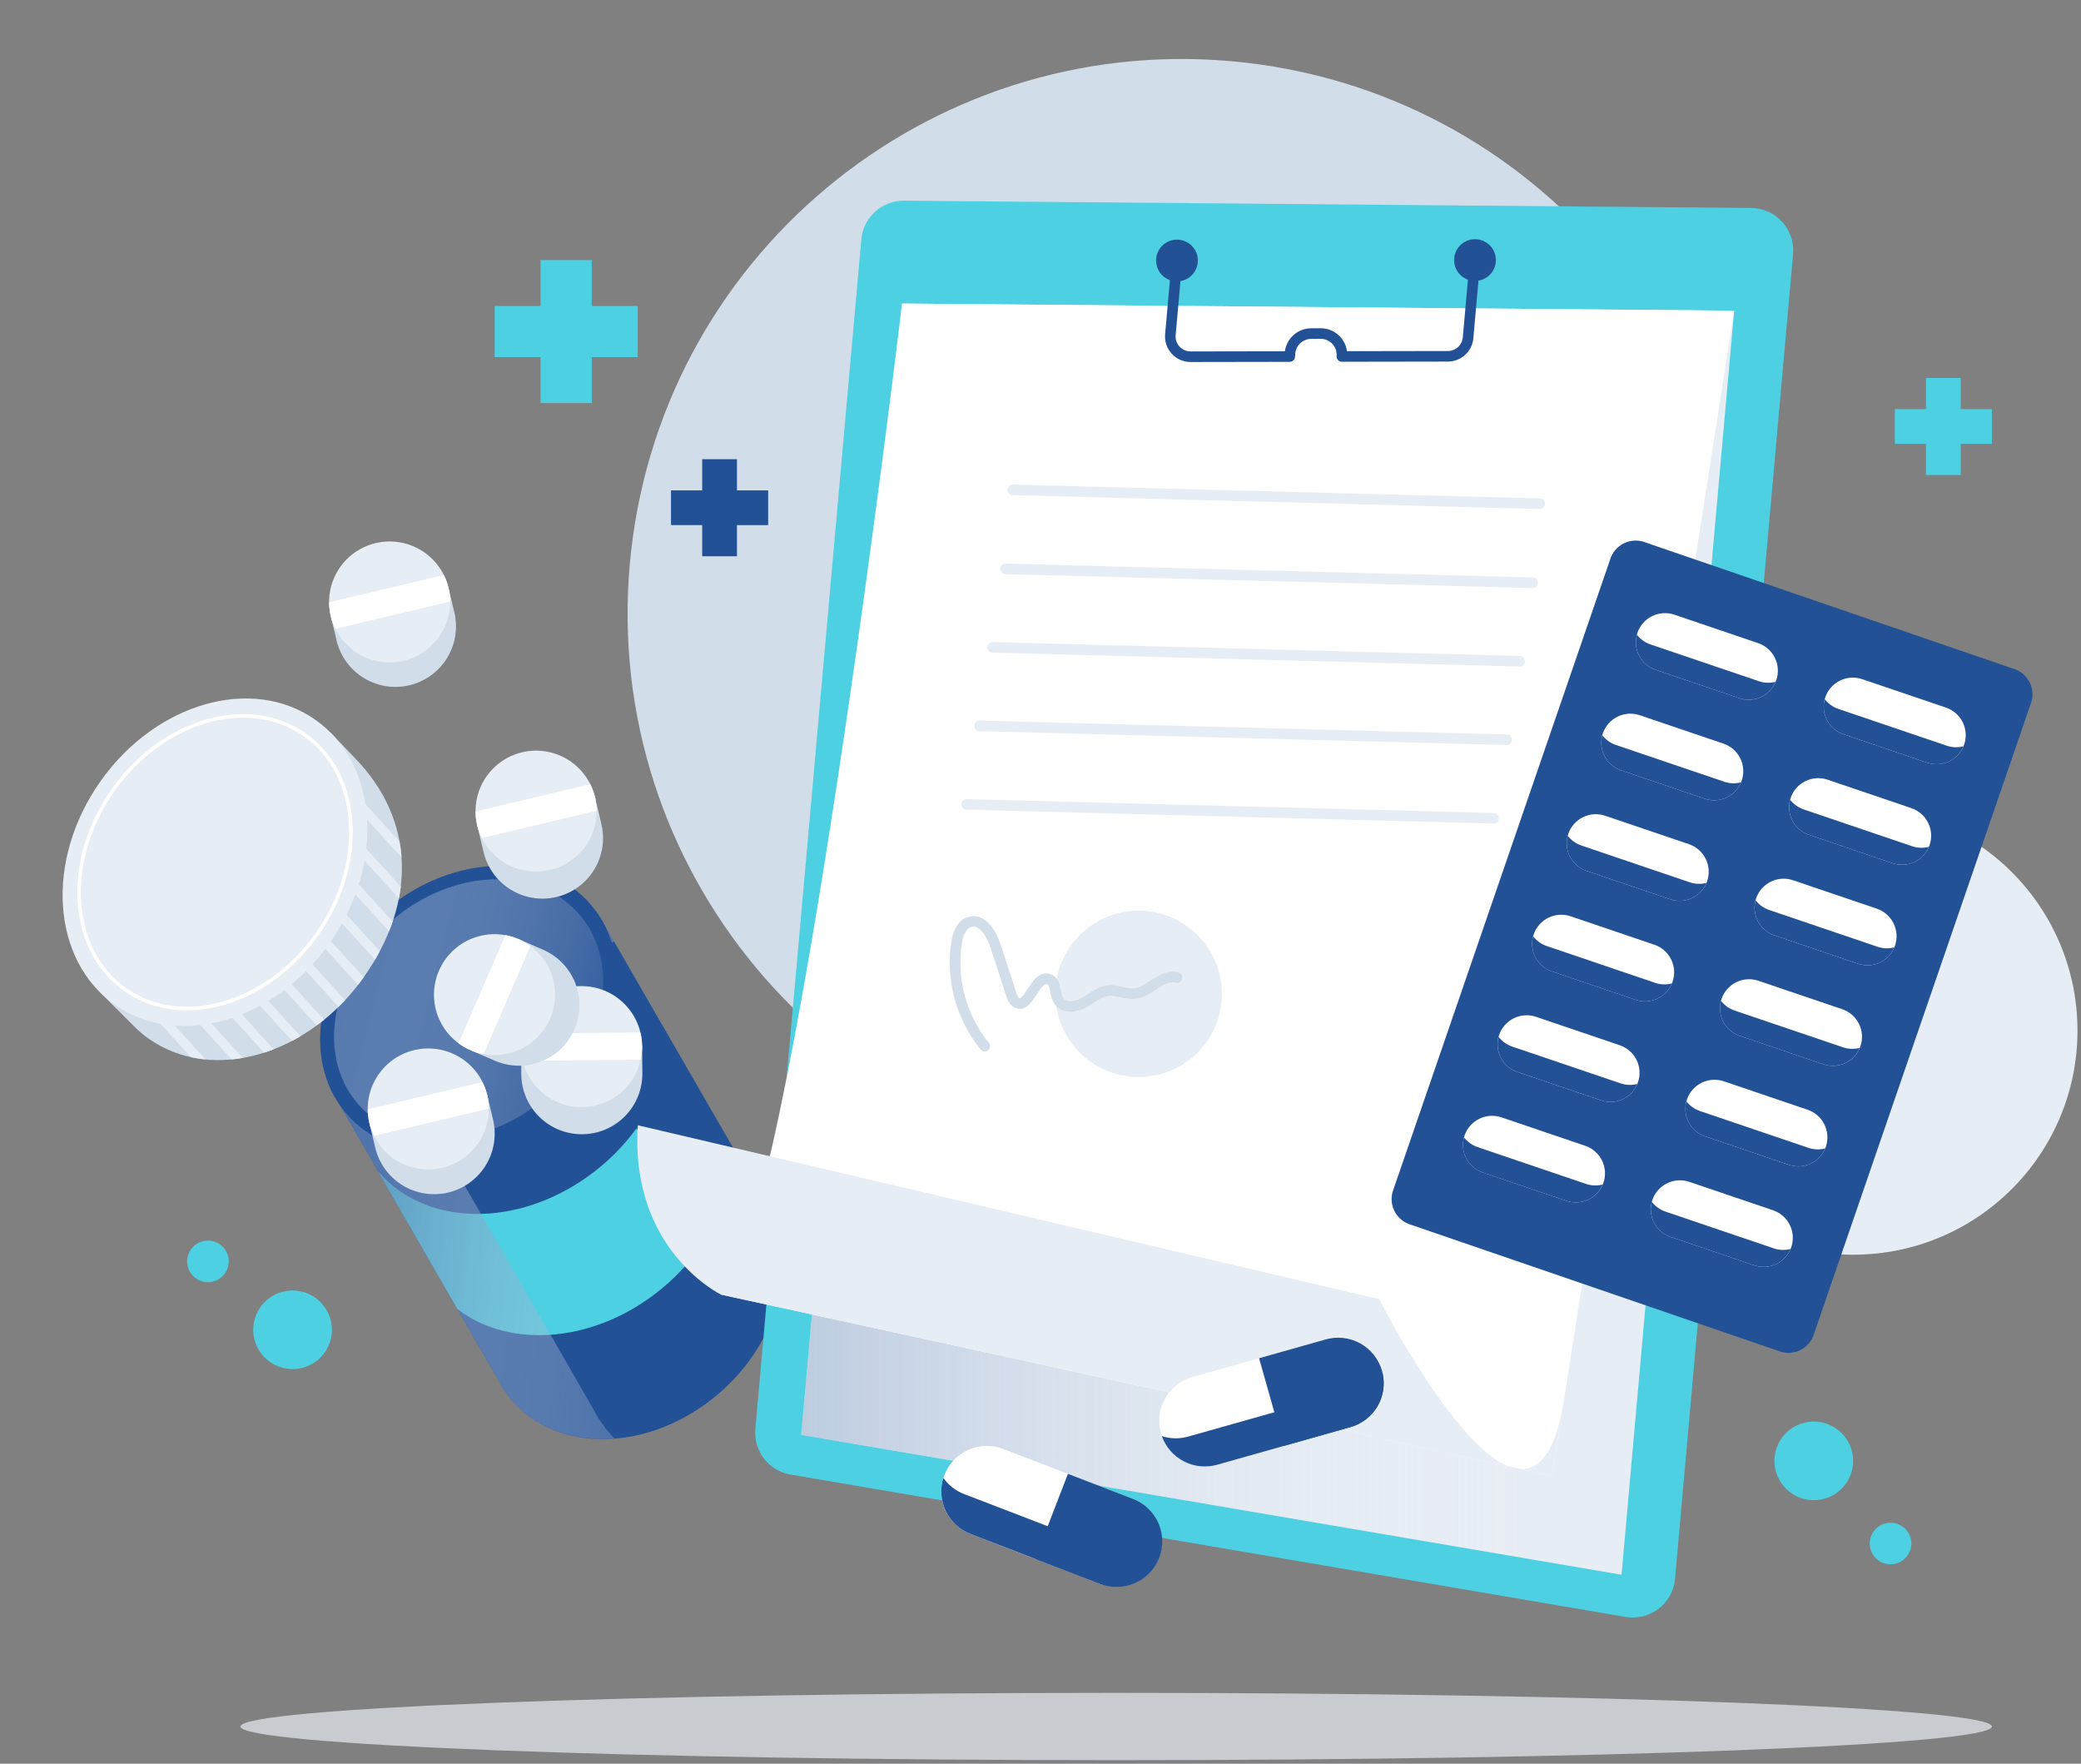 <svg width="590" height="500" viewBox="0 0 590 500" fill="none" xmlns="http://www.w3.org/2000/svg">
<rect x="0" y="0" width="590" height="500" fill="#808080" stroke="none"/>
<path d="M491.43 191.56C501.239 105.361 439.239 27.54 352.95 17.741C266.661 7.943 188.758 69.878 178.95 156.077C169.141 242.276 231.141 320.098 317.43 329.896C403.719 339.694 481.622 277.759 491.43 191.56Z" fill="#D1DDE8"/>
<path d="M525.397 355.702C560.525 355.702 589.002 327.255 589.002 292.164C589.002 257.073 560.525 228.625 525.397 228.625C490.269 228.625 461.792 257.073 461.792 292.164C461.792 327.255 490.269 355.702 525.397 355.702Z" fill="#E7EDF4"/>
<path d="M217.042 341.326L170.34 260.404L93.575 308.372L141.152 391.041C142.211 393.128 143.512 395.084 145.027 396.869C158.162 412.294 184.362 411.581 203.542 395.281C221.345 380.153 226.838 356.92 217.042 341.326Z" fill="#235196"/>
<path d="M188.292 364.747C192.505 361.173 196.204 357.035 199.285 352.451C199.065 352.056 198.873 351.65 198.632 351.265L180.491 319.835C177.669 323.715 174.393 327.245 170.734 330.35C149.932 348.027 121.538 348.811 107.253 332.145L129.67 371.1C144.888 382.832 169.63 380.605 188.292 364.747Z" fill="#4DD0E1"/>
<path style="mix-blend-mode:multiply" d="M172.517 405.917C170.783 403.874 169.295 401.636 168.084 399.247L113.638 304.645L174.077 266.876L170.347 260.401L93.582 308.369L141.158 391.038C142.218 393.125 143.519 395.081 145.034 396.866C152.063 405.121 162.836 408.708 174.274 407.802C173.667 407.199 173.079 406.576 172.517 405.917Z" fill="url(#paint0_linear)"/>
<path d="M156.65 314.033C175.841 297.731 180.75 272.007 167.615 256.578C154.481 241.148 128.276 241.856 109.085 258.159C89.894 274.461 84.985 300.185 98.12 315.615C111.254 331.044 137.459 330.336 156.65 314.033Z" fill="#235196"/>
<path style="mix-blend-mode:multiply" d="M154.415 311.409C171.804 296.637 176.252 273.328 164.35 259.347C152.448 245.366 128.704 246.007 111.314 260.779C93.925 275.551 89.477 298.86 101.379 312.842C113.281 326.823 137.025 326.181 154.415 311.409Z" fill="url(#paint1_linear)"/>
<path d="M182.122 304.062L182.042 296.523L180.277 296.542C178.838 293.674 176.622 291.268 173.88 289.598C171.139 287.927 167.983 287.06 164.772 287.094C161.561 287.128 158.424 288.062 155.719 289.791C153.014 291.519 150.849 293.971 149.471 296.869L147.706 296.888L147.786 304.425C147.789 306.69 148.241 308.933 149.117 311.023C149.992 313.113 151.274 315.01 152.887 316.602C154.5 318.195 156.413 319.452 158.516 320.302C160.619 321.152 162.869 321.577 165.137 321.553C167.405 321.529 169.646 321.057 171.73 320.163C173.814 319.269 175.7 317.971 177.28 316.345C178.859 314.718 180.1 312.796 180.931 310.687C181.762 308.579 182.167 306.327 182.122 304.062Z" fill="#D1DDE8"/>
<path d="M177.013 308.833C183.717 302.136 183.717 291.277 177.013 284.579C170.308 277.882 159.438 277.882 152.733 284.579C146.029 291.277 146.029 302.136 152.733 308.833C159.438 315.531 170.308 315.531 177.013 308.833Z" fill="#E7EDF4"/>
<path d="M148.12 293.023C147.541 295.568 147.569 298.213 148.201 300.746L181.63 300.392C182.208 297.846 182.179 295.201 181.547 292.669L148.12 293.023Z" fill="white"/>
<path d="M153.944 269.228L147.018 266.235L146.318 267.853C143.11 267.999 140.007 269.043 137.365 270.865C134.722 272.687 132.644 275.215 131.369 278.159C130.095 281.103 129.673 284.346 130.154 287.518C130.634 290.689 131.997 293.663 134.086 296.098L133.385 297.718L140.311 300.71C142.38 301.604 144.605 302.083 146.86 302.118C149.114 302.153 151.353 301.744 153.449 300.915C155.545 300.085 157.458 298.852 159.077 297.284C160.695 295.717 161.989 293.846 162.885 291.779C163.78 289.711 164.259 287.488 164.294 285.236C164.329 282.984 163.92 280.748 163.089 278.654C162.259 276.56 161.024 274.649 159.455 273.032C157.886 271.415 156.013 270.122 153.944 269.228Z" fill="#D1DDE8"/>
<path d="M155.96 288.788C154.611 291.902 152.37 294.546 149.517 296.386C146.665 298.226 143.331 299.181 139.935 299.128C136.54 299.075 133.237 298.018 130.444 296.09C127.65 294.162 125.491 291.449 124.241 288.296C122.99 285.142 122.704 281.689 123.418 278.373C124.132 275.057 125.815 272.027 128.253 269.666C130.691 267.305 133.775 265.719 137.115 265.109C140.455 264.499 143.901 264.892 147.018 266.239C151.196 268.045 154.486 271.435 156.162 275.664C157.839 279.893 157.766 284.614 155.96 288.788Z" fill="#E7EDF4"/>
<path d="M130.017 295.768C132.11 297.33 134.54 298.38 137.113 298.834L150.387 268.178C148.294 266.616 145.864 265.566 143.291 265.112L130.017 295.768Z" fill="white"/>
<path d="M139.87 317.75L138.127 310.417L136.409 310.825C134.372 308.345 131.679 306.486 128.636 305.461C125.592 304.436 122.322 304.286 119.198 305.028C116.073 305.769 113.22 307.373 110.964 309.655C108.707 311.938 107.138 314.808 106.435 317.938L104.72 318.345L106.463 325.679C107.586 330.028 110.372 333.763 114.222 336.082C118.073 338.401 122.68 339.119 127.055 338.081C131.429 337.043 135.221 334.332 137.616 330.531C140.011 326.729 140.818 322.141 139.863 317.752L139.87 317.75Z" fill="#D1DDE8"/>
<path d="M124.623 331.232C133.939 329.466 140.057 320.49 138.289 311.185C136.521 301.879 127.537 295.767 118.221 297.533C108.906 299.299 102.787 308.274 104.555 317.58C106.323 326.886 115.308 332.998 124.623 331.232Z" fill="#E7EDF4"/>
<path d="M104.267 314.483C104.267 317.093 104.879 319.667 106.054 321.998L138.58 314.28C138.58 311.67 137.968 309.096 136.792 306.765L104.267 314.483Z" fill="white"/>
<path d="M170.437 233.319L168.694 225.985L166.977 226.393C164.94 223.913 162.246 222.054 159.203 221.029C156.16 220.004 152.89 219.854 149.765 220.596C146.641 221.337 143.787 222.941 141.531 225.223C139.275 227.506 137.705 230.376 137.003 233.507L135.285 233.913L137.03 241.247C137.515 243.475 138.439 245.584 139.75 247.45C141.06 249.317 142.73 250.904 144.661 252.118C146.593 253.333 148.747 254.15 150.999 254.523C153.25 254.896 155.554 254.817 157.774 254.29C159.995 253.763 162.088 252.799 163.931 251.454C165.774 250.11 167.33 248.411 168.509 246.459C169.687 244.506 170.464 242.339 170.794 240.083C171.124 237.827 171 235.528 170.43 233.32L170.437 233.319Z" fill="#D1DDE8"/>
<path d="M155.956 246.636C152.652 247.42 149.19 247.207 146.007 246.025C142.824 244.843 140.063 242.745 138.074 239.996C136.084 237.247 134.956 233.97 134.831 230.58C134.706 227.19 135.59 223.839 137.371 220.951C139.153 218.062 141.751 215.767 144.839 214.354C147.926 212.942 151.364 212.475 154.716 213.014C158.069 213.553 161.187 215.073 163.675 217.382C166.163 219.69 167.909 222.684 168.694 225.985C169.215 228.176 169.299 230.449 168.941 232.673C168.583 234.897 167.79 237.029 166.607 238.946C165.424 240.864 163.875 242.53 162.047 243.849C160.22 245.169 158.15 246.116 155.956 246.636Z" fill="#E7EDF4"/>
<path d="M134.833 230.05C134.832 232.66 135.444 235.234 136.62 237.565L169.145 229.848C169.147 227.238 168.536 224.664 167.36 222.333L134.833 230.05Z" fill="white"/>
<path d="M128.915 174.016L127.171 166.682L125.455 167.09C123.418 164.61 120.724 162.752 117.681 161.727C114.638 160.702 111.368 160.551 108.243 161.293C105.119 162.034 102.266 163.638 100.009 165.921C97.753 168.203 96.184 171.074 95.481 174.204L93.764 174.61L95.507 181.944C96.646 186.275 99.436 189.989 103.281 192.293C107.125 194.596 111.719 195.306 116.081 194.271C120.442 193.236 124.226 190.538 126.622 186.754C129.019 182.969 129.839 178.398 128.907 174.018L128.915 174.016Z" fill="#D1DDE8"/>
<path d="M114.435 187.337C111.131 188.121 107.669 187.908 104.486 186.726C101.303 185.545 98.543 183.447 96.554 180.698C94.564 177.949 93.436 174.672 93.311 171.282C93.186 167.893 94.07 164.542 95.851 161.654C97.632 158.766 100.23 156.471 103.318 155.058C106.405 153.646 109.842 153.179 113.194 153.718C116.547 154.257 119.664 155.777 122.152 158.085C124.639 160.394 126.386 163.387 127.171 166.687C127.692 168.879 127.776 171.151 127.418 173.375C127.06 175.598 126.267 177.73 125.084 179.647C123.901 181.565 122.352 183.231 120.525 184.55C118.698 185.869 116.628 186.816 114.435 187.337Z" fill="#E7EDF4"/>
<path d="M93.311 170.739C93.311 173.349 93.923 175.922 95.098 178.253L127.623 170.535C127.624 167.925 127.012 165.352 125.836 163.02L93.311 170.739Z" fill="white"/>
<path d="M100.805 215.101L93.699 207.676L91.758 209.861C74.295 203.322 51.772 211.785 38.082 231.256C27.21 246.717 24.777 265.05 30.282 279.055L28.312 281.274L38.85 291.774C39.911 292.761 41.038 293.676 42.222 294.513C60.194 307.129 87.49 299.267 103.185 276.953C118.336 255.397 117.441 232.314 100.805 215.101Z" fill="#D1DDE8"/>
<path d="M58.303 300.346C56.904 300.225 55.514 300.014 54.143 299.713L28.09 271.154L22.78 265.336L24.718 263.553L27.551 266.659L58.303 300.346Z" fill="#E7EDF4"/>
<path d="M68.862 299.911C67.813 300.089 66.743 300.25 65.692 300.346L33.757 265.336L35.698 263.554L68.862 299.911Z" fill="#E7EDF4"/>
<path d="M77.616 297.457C76.724 297.812 75.814 298.134 74.903 298.407L44.724 265.336L46.667 263.554L77.616 297.457Z" fill="#E7EDF4"/>
<path d="M85.207 293.756C84.415 294.212 83.623 294.666 82.833 295.082L55.691 265.336L57.652 263.554L85.207 293.756Z" fill="#E7EDF4"/>
<path d="M91.904 289.085C91.21 289.639 90.517 290.174 89.803 290.689L66.663 265.336L68.63 263.553L91.904 289.085Z" fill="#E7EDF4"/>
<path d="M97.828 283.538C97.233 284.192 96.619 284.805 95.985 285.418L77.64 265.331L79.602 263.549L97.828 283.538Z" fill="#E7EDF4"/>
<path d="M103.117 277.033C102.609 277.764 102.068 278.496 101.512 279.189L79.027 254.549L80.968 252.767L103.117 277.033Z" fill="#E7EDF4"/>
<path d="M107.675 269.65C107.258 270.461 106.802 271.272 106.327 272.065L79.03 242.139L80.971 240.359L107.675 269.65Z" fill="#E7EDF4"/>
<path d="M111.339 261.239C111.022 262.169 110.686 263.102 110.289 264.01L79.027 229.75L80.968 227.97L111.339 261.239Z" fill="#E7EDF4"/>
<path d="M113.638 251.343C113.499 252.452 113.32 253.56 113.102 254.667L79.023 217.342L80.965 215.56L113.638 251.343Z" fill="#E7EDF4"/>
<path d="M113.836 243.071L81.602 207.763L79.027 204.932L80.968 203.151L85.564 208.198L113.261 238.538C113.551 240.035 113.743 241.549 113.836 243.071Z" fill="#E7EDF4"/>
<path d="M93.515 267.278C109.206 244.963 107.351 216.647 89.373 204.032C71.395 191.417 44.101 199.28 28.41 221.595C12.72 243.91 14.574 272.226 32.552 284.841C50.53 297.456 77.824 289.593 93.515 267.278Z" fill="#E7EDF4"/>
<path d="M89.939 264.771C103.977 244.809 102.383 219.523 86.379 208.294C70.376 197.065 46.022 204.144 31.985 224.105C17.947 244.067 19.541 269.353 35.545 280.582C51.549 291.811 75.902 284.732 89.939 264.771Z" stroke="white" stroke-miterlimit="10"/>
<path d="M460.897 458.391L224.103 418.03C221.124 417.52 218.445 415.909 216.6 413.517C214.755 411.125 213.878 408.127 214.144 405.119L244.201 67.847C244.471 64.839 245.864 62.043 248.103 60.014C250.342 57.985 253.263 56.872 256.286 56.896L496.489 58.955C498.15 58.969 499.79 59.327 501.306 60.005C502.821 60.684 504.18 61.668 505.296 62.897C506.412 64.126 507.261 65.572 507.789 67.145C508.318 68.718 508.515 70.383 508.368 72.036L474.901 447.61C474.753 449.262 474.264 450.866 473.465 452.32C472.666 453.774 471.575 455.048 470.259 456.06C468.944 457.073 467.433 457.802 465.822 458.203C464.211 458.604 462.534 458.668 460.897 458.391Z" fill="#4DD0E1"/>
<path d="M459.734 446.43L227.155 406.789L255.74 86.054L491.664 88.072L459.734 446.43Z" fill="#E7EDF4"/>
<path style="mix-blend-mode:multiply" d="M459.734 446.43L227.155 406.789L255.74 86.054L491.664 88.072L459.734 446.43Z" fill="url(#paint2_linear)"/>
<path d="M491.664 88.07L255.74 86.054C255.74 86.054 224.442 350.1 204.422 367.015L440.058 418.399L491.664 88.07Z" fill="white"/>
<path d="M204.422 367.015C204.422 367.015 178.531 354.51 180.834 319.007L391.025 368.303C391.025 368.303 434.483 454.078 443.439 396.757L440.058 418.404L204.422 367.015Z" fill="#E7EDF4"/>
<path d="M334.89 79.647C338.093 78.987 340.153 75.859 339.493 72.66C338.832 69.461 335.701 67.402 332.499 68.062C329.296 68.722 327.235 71.85 327.896 75.049C328.556 78.248 331.688 80.306 334.89 79.647Z" fill="#235196"/>
<path d="M419.481 79.5C422.672 78.787 424.68 75.624 423.965 72.437C423.251 69.249 420.085 67.244 416.894 67.957C413.703 68.671 411.696 71.834 412.41 75.021C413.125 78.209 416.29 80.214 419.481 79.5Z" fill="#235196"/>
<path d="M333.695 73.86L331.822 94.88C331.751 95.674 331.847 96.474 332.103 97.23C332.358 97.985 332.769 98.678 333.308 99.266C333.847 99.854 334.503 100.323 335.234 100.643C335.965 100.963 336.755 101.128 337.553 101.127L365.662 101.079L365.746 100.085C365.873 98.588 366.555 97.193 367.659 96.173C368.762 95.153 370.208 94.582 371.711 94.572L374.395 94.552C375.231 94.546 376.059 94.713 376.827 95.044C377.594 95.375 378.285 95.862 378.854 96.473C379.423 97.085 379.859 97.808 380.134 98.597C380.408 99.386 380.516 100.223 380.449 101.055V101.055L410.513 101.006C411.946 101.004 413.327 100.466 414.383 99.499C415.44 98.531 416.096 97.204 416.223 95.778L418.188 73.734" stroke="#235196" stroke-width="3" stroke-linejoin="round"/>
<path d="M287.089 138.863L436.528 142.8" stroke="#E7EDF4" stroke-width="3" stroke-miterlimit="10" stroke-linecap="round"/>
<path d="M285.094 161.269L434.532 165.205" stroke="#E7EDF4" stroke-width="3" stroke-miterlimit="10" stroke-linecap="round"/>
<path d="M281.408 183.524L430.847 187.46" stroke="#E7EDF4" stroke-width="3" stroke-miterlimit="10" stroke-linecap="round"/>
<path d="M277.724 205.781L427.162 209.717" stroke="#E7EDF4" stroke-width="3" stroke-miterlimit="10" stroke-linecap="round"/>
<path d="M274.038 228.036L423.476 231.972" stroke="#E7EDF4" stroke-width="3" stroke-miterlimit="10" stroke-linecap="round"/>
<path d="M346.345 283.85C345.931 288.496 344.147 292.916 341.218 296.55C338.29 300.184 334.348 302.869 329.892 304.265C325.436 305.661 320.666 305.706 316.184 304.394C311.703 303.082 307.711 300.472 304.715 296.893C301.718 293.315 299.851 288.93 299.35 284.291C298.848 279.653 299.735 274.971 301.897 270.836C304.06 266.701 307.401 263.299 311.499 261.061C315.596 258.823 320.266 257.85 324.918 258.263C328.007 258.538 331.011 259.417 333.76 260.852C336.508 262.286 338.947 264.247 340.937 266.623C342.926 268.999 344.428 271.743 345.356 274.699C346.284 277.655 346.62 280.764 346.345 283.85Z" fill="#E7EDF4"/>
<path d="M279.187 296.579C275.907 292.531 273.503 287.849 272.123 282.828C270.744 277.806 270.42 272.553 271.172 267.401C271.552 264.909 272.554 262.048 274.982 261.359C278.558 260.343 281.13 264.702 282.272 268.236C283.756 272.796 285.239 277.357 286.72 281.919C286.902 282.813 287.391 283.615 288.101 284.188C291.721 286.444 293.422 276.076 297.399 277.62C299.569 278.467 298.891 281.81 300.181 283.748C301.629 285.926 305 285.553 307.291 284.29C309.581 283.026 311.653 281.096 314.257 280.826C316.761 280.569 319.226 281.937 321.731 281.673C326.086 281.204 329.496 275.969 333.714 277.154" stroke="#D1DDE8" stroke-width="3" stroke-miterlimit="10" stroke-linecap="round"/>
<path d="M321.115 424.871L284.441 410.776C282.856 410.167 281.167 409.875 279.469 409.918C277.772 409.961 276.1 410.338 274.548 411.026C272.996 411.715 271.595 412.702 270.426 413.932C269.256 415.162 268.34 416.609 267.731 418.193C267.121 419.776 266.829 421.463 266.872 423.159C266.915 424.855 267.292 426.525 267.981 428.076C268.671 429.626 269.659 431.025 270.89 432.193C272.121 433.362 273.57 434.277 275.155 434.886L311.831 448.982C315.032 450.212 318.59 450.121 321.724 448.73C324.858 447.339 327.31 444.761 328.541 441.564C329.151 439.981 329.443 438.293 329.399 436.597C329.356 434.902 328.979 433.231 328.289 431.681C327.6 430.131 326.611 428.731 325.38 427.563C324.149 426.395 322.7 425.48 321.115 424.871Z" fill="white"/>
<path d="M321.115 424.871L302.772 417.823L293.486 441.933L311.822 448.982C313.411 449.611 315.109 449.919 316.818 449.889C318.527 449.858 320.212 449.489 321.778 448.804C323.343 448.118 324.757 447.13 325.937 445.895C327.118 444.661 328.041 443.205 328.655 441.611C329.269 440.018 329.56 438.319 329.512 436.612C329.465 434.906 329.079 433.225 328.377 431.669C327.675 430.112 326.672 428.71 325.424 427.543C324.176 426.376 322.71 425.468 321.108 424.871H321.115Z" fill="#235196"/>
<path style="mix-blend-mode:multiply" d="M320.768 441.782L273.354 423.56C270.983 422.65 268.934 421.059 267.466 418.987C266.488 422.116 266.739 425.499 268.167 428.45C269.595 431.401 272.093 433.699 275.155 434.877L311.829 448.974C314.893 450.149 318.289 450.116 321.329 448.882C324.369 447.648 326.825 445.305 328.199 442.328C325.722 442.882 323.137 442.692 320.768 441.782Z" fill="url(#paint3_linear)"/>
<path d="M375.875 379.712L338.066 390.391C334.766 391.323 331.972 393.527 330.298 396.517C328.625 399.507 328.209 403.039 329.141 406.335C330.075 409.632 332.28 412.423 335.274 414.095C338.267 415.767 341.802 416.183 345.102 415.251L382.911 404.57C384.545 404.109 386.072 403.331 387.405 402.28C388.738 401.229 389.851 399.926 390.679 398.446C391.508 396.965 392.037 395.336 392.235 393.652C392.434 391.967 392.298 390.26 391.836 388.628C391.374 386.995 390.595 385.47 389.543 384.138C388.491 382.806 387.187 381.695 385.704 380.867C384.222 380.039 382.591 379.511 380.905 379.313C379.218 379.114 377.509 379.25 375.875 379.712Z" fill="white"/>
<path d="M375.875 379.712L356.967 385.051L364.003 409.911L382.909 404.57C384.543 404.109 386.07 403.331 387.403 402.28C388.736 401.229 389.848 399.926 390.677 398.446C391.506 396.965 392.035 395.336 392.233 393.652C392.432 391.967 392.296 390.26 391.834 388.628C391.372 386.996 390.593 385.47 389.541 384.139C388.489 382.807 387.185 381.696 385.703 380.868C384.221 380.04 382.59 379.512 380.904 379.314C379.218 379.115 377.509 379.251 375.875 379.712Z" fill="#235196"/>
<path style="mix-blend-mode:multiply" d="M385.742 393.458L336.851 407.263C334.409 407.956 331.816 407.911 329.399 407.135C330.494 410.225 332.725 412.783 335.639 414.29C338.553 415.798 341.932 416.141 345.091 415.251L382.899 404.57C386.056 403.677 388.755 401.618 390.448 398.81C392.14 396.002 392.7 392.656 392.014 389.451C390.364 391.375 388.183 392.769 385.742 393.458Z" fill="url(#paint4_linear)"/>
<path d="M180.806 86.742H167.78V73.73H153.265V86.742H140.239V101.242H153.265V114.254H167.78V101.242H180.806V86.742Z" fill="#4DD0E1"/>
<path d="M217.783 139.018H208.939V130.183H199.085V139.018H190.242V148.861H199.085V157.697H208.939V148.863H217.783V139.018Z" fill="#235196"/>
<path d="M564.74 115.985H555.903V107.151H546.049V115.985H537.206V125.829H546.049V134.663H555.903V125.829H564.747L564.74 115.985Z" fill="#4DD0E1"/>
<path d="M514.054 378.857L575.976 198.854C576.505 196.924 576.25 194.863 575.266 193.12C574.281 191.377 572.647 190.094 570.72 189.549L466.619 153.812C464.763 153.055 462.683 153.063 460.833 153.832C458.982 154.601 457.511 156.071 456.741 157.919L394.813 337.926C394.284 339.857 394.54 341.919 395.526 343.662C396.512 345.405 398.148 346.688 400.078 347.231L504.178 382.967C506.034 383.723 508.114 383.715 509.964 382.945C511.814 382.175 513.285 380.706 514.054 378.857Z" fill="#235196"/>
<g style="mix-blend-mode:multiply" opacity="0.6">
<path d="M496.883 186.905L473.13 178.841C471.056 178.138 468.788 178.286 466.824 179.253C464.861 180.219 463.361 181.926 462.657 183.997C461.953 186.068 462.101 188.333 463.069 190.295C464.036 192.257 465.745 193.755 467.818 194.459L491.571 202.522C493.644 203.226 495.912 203.078 497.876 202.111C499.84 201.144 501.339 199.438 502.044 197.367C502.393 196.341 502.536 195.257 502.465 194.176C502.395 193.096 502.112 192.039 501.632 191.068C501.153 190.096 500.487 189.229 499.672 188.514C498.857 187.8 497.909 187.253 496.883 186.905Z" fill="#235196"/>
</g>
<g style="mix-blend-mode:multiply" opacity="0.6">
<path d="M550.139 205.186L526.384 197.123C525.357 196.774 524.272 196.631 523.19 196.702C522.109 196.772 521.051 197.055 520.079 197.534C519.107 198.013 518.238 198.678 517.523 199.492C516.808 200.306 516.261 201.253 515.912 202.278C515.564 203.304 515.42 204.387 515.491 205.468C515.561 206.549 515.844 207.605 516.323 208.576C516.802 209.547 517.468 210.415 518.283 211.129C519.098 211.843 520.045 212.39 521.072 212.739L544.827 220.802C545.853 221.151 546.938 221.294 548.02 221.224C549.102 221.153 550.159 220.871 551.132 220.392C552.104 219.913 552.973 219.248 553.688 218.434C554.403 217.62 554.951 216.674 555.299 215.648C556.004 213.577 555.855 211.312 554.888 209.35C553.92 207.388 552.212 205.89 550.139 205.186Z" fill="#235196"/>
</g>
<g style="mix-blend-mode:multiply" opacity="0.6">
<path d="M487.237 214.964L463.482 206.9C462.456 206.552 461.371 206.409 460.289 206.479C459.207 206.55 458.149 206.833 457.177 207.311C456.204 207.79 455.336 208.455 454.621 209.27C453.906 210.084 453.358 211.031 453.009 212.056C452.305 214.127 452.454 216.392 453.422 218.354C454.389 220.315 456.098 221.813 458.17 222.516L481.925 230.58C482.952 230.929 484.037 231.072 485.118 231.002C486.2 230.931 487.258 230.649 488.23 230.17C489.202 229.692 490.071 229.026 490.786 228.212C491.501 227.398 492.048 226.451 492.397 225.426C492.746 224.401 492.889 223.317 492.819 222.236C492.748 221.155 492.466 220.099 491.987 219.127C491.507 218.156 490.841 217.288 490.027 216.574C489.212 215.859 488.264 215.312 487.237 214.964Z" fill="#235196"/>
</g>
<g style="mix-blend-mode:multiply" opacity="0.6">
<path d="M540.488 233.246L516.735 225.182C515.708 224.833 514.623 224.69 513.541 224.76C512.46 224.831 511.402 225.113 510.43 225.592C509.457 226.07 508.588 226.736 507.873 227.55C507.158 228.364 506.611 229.311 506.262 230.336C505.913 231.361 505.77 232.445 505.841 233.526C505.911 234.607 506.194 235.663 506.673 236.635C507.152 237.606 507.819 238.474 508.634 239.188C509.449 239.903 510.396 240.45 511.423 240.798L535.176 248.861C536.203 249.21 537.288 249.353 538.369 249.283C539.451 249.212 540.509 248.93 541.481 248.451C542.454 247.973 543.322 247.307 544.037 246.494C544.753 245.68 545.3 244.733 545.649 243.708C545.998 242.682 546.141 241.598 546.071 240.517C546 239.437 545.717 238.38 545.238 237.409C544.759 236.437 544.092 235.57 543.277 234.855C542.462 234.141 541.515 233.594 540.488 233.246Z" fill="#235196"/>
</g>
<g style="mix-blend-mode:multiply" opacity="0.6">
<path d="M477.573 243.023L453.82 234.96C452.794 234.611 451.708 234.468 450.627 234.538C449.545 234.608 448.487 234.891 447.515 235.369C446.542 235.848 445.673 236.513 444.958 237.327C444.243 238.141 443.696 239.088 443.347 240.114C442.998 241.139 442.855 242.223 442.925 243.304C442.995 244.384 443.278 245.441 443.757 246.412C444.236 247.384 444.902 248.252 445.717 248.966C446.532 249.68 447.48 250.227 448.506 250.576L472.261 258.639C474.334 259.343 476.602 259.195 478.566 258.228C480.53 257.262 482.029 255.556 482.734 253.485C483.083 252.46 483.226 251.376 483.156 250.295C483.085 249.214 482.802 248.158 482.323 247.186C481.844 246.215 481.178 245.347 480.363 244.633C479.548 243.919 478.6 243.372 477.573 243.023Z" fill="#235196"/>
</g>
<g style="mix-blend-mode:multiply" opacity="0.6">
<path d="M530.838 261.305L507.083 253.24C505.01 252.536 502.742 252.684 500.778 253.651C498.814 254.618 497.315 256.324 496.61 258.395C495.906 260.466 496.054 262.732 497.022 264.694C497.99 266.656 499.698 268.153 501.771 268.857L525.524 276.921C526.551 277.269 527.636 277.412 528.718 277.342C529.8 277.271 530.857 276.989 531.83 276.51C532.802 276.031 533.671 275.366 534.386 274.552C535.101 273.738 535.648 272.791 535.997 271.765C536.346 270.74 536.49 269.656 536.419 268.575C536.349 267.495 536.066 266.439 535.587 265.467C535.108 264.496 534.442 263.628 533.627 262.914C532.812 262.2 531.864 261.653 530.838 261.305Z" fill="#235196"/>
</g>
<g style="mix-blend-mode:multiply" opacity="0.6">
<path d="M467.624 271.967L443.869 263.903C442.843 263.555 441.758 263.411 440.676 263.482C439.595 263.552 438.537 263.835 437.565 264.313C436.593 264.792 435.724 265.457 435.009 266.271C434.294 267.085 433.747 268.032 433.398 269.057C433.049 270.082 432.906 271.166 432.976 272.247C433.046 273.328 433.329 274.384 433.808 275.356C434.287 276.327 434.953 277.195 435.768 277.909C436.583 278.624 437.531 279.171 438.558 279.519L462.312 287.583C463.339 287.931 464.424 288.075 465.506 288.004C466.587 287.934 467.645 287.651 468.617 287.173C469.589 286.694 470.458 286.029 471.173 285.215C471.888 284.401 472.435 283.454 472.784 282.429C473.133 281.403 473.276 280.319 473.206 279.239C473.135 278.158 472.853 277.102 472.374 276.13C471.895 275.158 471.228 274.291 470.414 273.576C469.599 272.862 468.651 272.315 467.624 271.967Z" fill="#235196"/>
</g>
<g style="mix-blend-mode:multiply" opacity="0.6">
<path d="M520.882 290.248L497.127 282.183C496.101 281.834 495.015 281.691 493.934 281.761C492.852 281.831 491.794 282.114 490.822 282.593C489.849 283.071 488.981 283.737 488.265 284.551C487.55 285.365 487.003 286.311 486.654 287.337C486.305 288.362 486.162 289.447 486.232 290.528C486.302 291.609 486.585 292.665 487.065 293.637C487.544 294.608 488.21 295.476 489.025 296.191C489.84 296.905 490.788 297.452 491.815 297.801L515.568 305.864C516.595 306.213 517.68 306.356 518.762 306.285C519.844 306.215 520.901 305.932 521.874 305.453C522.846 304.975 523.715 304.309 524.43 303.495C525.145 302.681 525.693 301.734 526.041 300.709C526.39 299.683 526.533 298.599 526.463 297.519C526.392 296.438 526.11 295.382 525.631 294.411C525.151 293.44 524.485 292.572 523.671 291.858C522.856 291.144 521.908 290.597 520.882 290.248Z" fill="#235196"/>
</g>
<g style="mix-blend-mode:multiply" opacity="0.6">
<path d="M457.752 300.668L434 292.604C431.927 291.901 429.659 292.049 427.695 293.016C425.731 293.983 424.232 295.689 423.527 297.76C422.823 299.831 422.971 302.096 423.939 304.058C424.907 306.02 426.615 307.518 428.688 308.222L452.442 316.285C453.468 316.634 454.553 316.777 455.635 316.706C456.717 316.636 457.774 316.353 458.747 315.874C459.719 315.396 460.588 314.73 461.303 313.916C462.018 313.102 462.566 312.155 462.914 311.13C463.263 310.104 463.406 309.02 463.336 307.939C463.265 306.858 462.982 305.802 462.502 304.831C462.023 303.859 461.357 302.991 460.542 302.277C459.726 301.563 458.778 301.016 457.752 300.668Z" fill="#235196"/>
</g>
<g style="mix-blend-mode:multiply" opacity="0.6">
<path d="M511.008 318.95L487.254 310.886C486.228 310.537 485.143 310.394 484.061 310.465C482.979 310.535 481.921 310.818 480.949 311.297C479.976 311.776 479.108 312.441 478.393 313.255C477.678 314.069 477.13 315.016 476.781 316.041C476.433 317.067 476.289 318.151 476.36 319.231C476.43 320.312 476.713 321.368 477.192 322.339C477.671 323.31 478.337 324.178 479.152 324.892C479.967 325.606 480.914 326.153 481.941 326.502L505.696 334.567C507.769 335.27 510.037 335.122 512.001 334.156C513.965 333.189 515.464 331.482 516.168 329.411C516.517 328.386 516.661 327.302 516.59 326.221C516.519 325.14 516.237 324.084 515.757 323.113C515.278 322.141 514.612 321.273 513.797 320.559C512.982 319.845 512.034 319.298 511.008 318.95Z" fill="#235196"/>
</g>
<g style="mix-blend-mode:multiply" opacity="0.6">
<path d="M448.1 328.727L424.345 320.664C423.318 320.315 422.233 320.172 421.151 320.243C420.07 320.313 419.012 320.596 418.04 321.075C417.068 321.553 416.199 322.219 415.484 323.033C414.769 323.847 414.222 324.794 413.873 325.819C413.524 326.844 413.381 327.928 413.451 329.009C413.522 330.09 413.804 331.146 414.283 332.117C414.763 333.088 415.429 333.956 416.244 334.67C417.058 335.384 418.006 335.931 419.033 336.279L442.788 344.343C443.814 344.691 444.899 344.835 445.981 344.764C447.063 344.694 448.12 344.411 449.093 343.933C450.065 343.454 450.934 342.789 451.649 341.975C452.364 341.161 452.912 340.214 453.26 339.189C453.965 337.118 453.816 334.852 452.849 332.891C451.881 330.929 450.173 329.431 448.1 328.727Z" fill="#235196"/>
</g>
<g style="mix-blend-mode:multiply" opacity="0.6">
<path d="M501.357 347.009L477.602 338.945C476.576 338.596 475.491 338.453 474.409 338.523C473.327 338.594 472.269 338.876 471.297 339.355C470.324 339.833 469.456 340.499 468.741 341.313C468.026 342.127 467.478 343.074 467.129 344.099C466.425 346.17 466.573 348.436 467.541 350.398C468.509 352.359 470.217 353.857 472.29 354.561L496.044 362.625C497.07 362.973 498.155 363.116 499.237 363.046C500.319 362.976 501.376 362.693 502.348 362.214C503.321 361.736 504.19 361.071 504.905 360.257C505.62 359.443 506.167 358.496 506.516 357.471C506.865 356.445 507.009 355.361 506.939 354.281C506.868 353.2 506.585 352.144 506.106 351.172C505.627 350.2 504.961 349.333 504.146 348.618C503.331 347.904 502.384 347.357 501.357 347.009Z" fill="#235196"/>
</g>
<path d="M498.459 182.322L474.706 174.258C472.633 173.555 470.365 173.703 468.401 174.67C466.437 175.636 464.938 177.343 464.233 179.414C463.529 181.484 463.677 183.75 464.645 185.712C465.612 187.674 467.32 189.171 469.393 189.876L493.148 197.939C495.221 198.643 497.489 198.495 499.453 197.528C501.417 196.561 502.916 194.854 503.62 192.784C503.969 191.758 504.113 190.674 504.042 189.593C503.971 188.513 503.688 187.456 503.209 186.485C502.73 185.513 502.064 184.646 501.249 183.931C500.434 183.217 499.486 182.67 498.459 182.322Z" fill="white"/>
<path style="mix-blend-mode:multiply" d="M498.666 193.119L467.957 182.694C466.422 182.175 465.075 181.214 464.086 179.932C463.541 181.953 463.787 184.105 464.772 185.951C465.758 187.798 467.41 189.201 469.393 189.876L493.148 197.939C495.132 198.611 497.297 198.504 499.205 197.64C501.112 196.776 502.62 195.219 503.42 193.285C501.854 193.7 500.2 193.642 498.666 193.119Z" fill="url(#paint5_linear)"/>
<path d="M551.717 200.603L527.962 192.54C526.936 192.191 525.851 192.048 524.769 192.119C523.687 192.189 522.63 192.472 521.657 192.951C520.685 193.429 519.817 194.095 519.102 194.909C518.387 195.723 517.839 196.67 517.491 197.695C517.142 198.721 516.998 199.804 517.069 200.885C517.139 201.966 517.422 203.022 517.901 203.993C518.38 204.965 519.046 205.832 519.861 206.546C520.676 207.261 521.624 207.807 522.65 208.155L546.405 216.219C547.432 216.568 548.517 216.711 549.599 216.64C550.68 216.57 551.738 216.288 552.71 215.809C553.683 215.33 554.551 214.665 555.266 213.851C555.982 213.037 556.529 212.091 556.878 211.065C557.582 208.994 557.434 206.729 556.466 204.767C555.498 202.805 553.79 201.307 551.717 200.603Z" fill="white"/>
<path style="mix-blend-mode:multiply" d="M551.924 211.401L521.214 200.976C519.68 200.456 518.333 199.495 517.344 198.214C516.799 200.234 517.044 202.386 518.029 204.232C519.015 206.079 520.667 207.482 522.65 208.155L546.405 216.219C548.389 216.892 550.554 216.785 552.462 215.921C554.37 215.057 555.877 213.5 556.678 211.567C555.112 211.981 553.458 211.923 551.924 211.401Z" fill="url(#paint6_linear)"/>
<path d="M488.656 210.823L464.901 202.759C463.875 202.411 462.79 202.268 461.708 202.338C460.626 202.409 459.568 202.691 458.596 203.17C457.623 203.649 456.755 204.314 456.04 205.129C455.325 205.943 454.777 206.889 454.429 207.915C453.724 209.986 453.873 212.251 454.841 214.213C455.808 216.174 457.517 217.672 459.59 218.375L483.338 226.44C485.411 227.144 487.679 226.996 489.643 226.029C491.607 225.062 493.106 223.356 493.811 221.285C494.515 219.215 494.368 216.95 493.401 214.988C492.435 213.026 490.728 211.528 488.656 210.823Z" fill="white"/>
<path style="mix-blend-mode:multiply" d="M488.863 221.62L458.154 211.196C456.618 210.676 455.271 209.715 454.281 208.433C453.737 210.454 453.983 212.606 454.968 214.452C455.954 216.299 457.606 217.701 459.59 218.375L483.338 226.441C485.322 227.113 487.487 227.005 489.395 226.141C491.303 225.277 492.81 223.72 493.611 221.786C492.046 222.2 490.395 222.142 488.863 221.62Z" fill="url(#paint7_linear)"/>
<path d="M541.914 229.105L518.159 221.041C517.133 220.692 516.047 220.549 514.966 220.62C513.884 220.69 512.827 220.973 511.854 221.451C510.882 221.93 510.013 222.595 509.298 223.409C508.583 224.223 508.035 225.17 507.686 226.195C507.337 227.22 507.194 228.304 507.265 229.385C507.335 230.466 507.618 231.522 508.097 232.494C508.577 233.465 509.243 234.333 510.058 235.047C510.873 235.761 511.821 236.308 512.847 236.657L536.6 244.72C537.627 245.069 538.712 245.212 539.794 245.142C540.875 245.071 541.933 244.789 542.905 244.31C543.878 243.832 544.746 243.166 545.462 242.352C546.177 241.539 546.724 240.592 547.073 239.567C547.422 238.541 547.565 237.457 547.495 236.377C547.424 235.296 547.142 234.24 546.663 233.268C546.183 232.297 545.518 231.429 544.703 230.715C543.888 230 542.94 229.453 541.914 229.105Z" fill="white"/>
<path style="mix-blend-mode:multiply" d="M542.119 239.902L511.409 229.477C509.875 228.957 508.528 227.996 507.539 226.715C506.994 228.736 507.239 230.888 508.225 232.734C509.211 234.581 510.864 235.983 512.847 236.657L536.6 244.72C538.584 245.393 540.75 245.287 542.658 244.423C544.566 243.559 546.074 242.002 546.875 240.068C545.308 240.482 543.653 240.424 542.119 239.902Z" fill="url(#paint8_linear)"/>
<path d="M478.853 239.324L455.098 231.261C454.072 230.912 452.987 230.769 451.905 230.84C450.823 230.91 449.765 231.193 448.793 231.672C447.82 232.15 446.952 232.816 446.237 233.63C445.522 234.444 444.974 235.391 444.626 236.416C444.277 237.442 444.133 238.526 444.204 239.606C444.275 240.687 444.558 241.743 445.037 242.714C445.516 243.686 446.182 244.553 446.997 245.267C447.812 245.982 448.76 246.528 449.787 246.876L473.54 254.94C474.566 255.289 475.651 255.432 476.733 255.362C477.815 255.292 478.873 255.009 479.845 254.531C480.818 254.052 481.686 253.387 482.401 252.573C483.116 251.759 483.664 250.812 484.013 249.786C484.362 248.761 484.505 247.677 484.434 246.596C484.364 245.516 484.081 244.459 483.602 243.488C483.123 242.516 482.457 241.649 481.642 240.934C480.827 240.22 479.88 239.673 478.853 239.324Z" fill="white"/>
<path style="mix-blend-mode:multiply" d="M479.058 250.122L448.349 239.697C446.814 239.177 445.468 238.216 444.478 236.935C443.933 238.955 444.179 241.107 445.165 242.954C446.151 244.8 447.803 246.203 449.786 246.877L473.54 254.94C475.523 255.613 477.689 255.507 479.597 254.643C481.505 253.778 483.012 252.221 483.813 250.288C482.246 250.702 480.592 250.644 479.058 250.122Z" fill="url(#paint9_linear)"/>
<path d="M532.109 257.606L508.356 249.542C507.329 249.194 506.244 249.05 505.162 249.121C504.081 249.191 503.023 249.473 502.051 249.952C501.078 250.431 500.209 251.096 499.494 251.91C498.779 252.724 498.232 253.671 497.883 254.696C497.534 255.722 497.39 256.806 497.461 257.886C497.531 258.967 497.814 260.023 498.293 260.995C498.772 261.966 499.438 262.834 500.253 263.549C501.068 264.263 502.016 264.81 503.042 265.158L526.797 273.222C528.87 273.925 531.138 273.777 533.102 272.811C535.066 271.844 536.565 270.138 537.27 268.068C537.619 267.042 537.762 265.958 537.692 264.878C537.621 263.797 537.338 262.741 536.859 261.769C536.38 260.798 535.713 259.93 534.898 259.216C534.084 258.501 533.136 257.954 532.109 257.606Z" fill="white"/>
<path style="mix-blend-mode:multiply" d="M532.316 268.403L501.606 257.979C500.071 257.459 498.724 256.497 497.736 255.214C497.191 257.235 497.436 259.387 498.421 261.234C499.407 263.081 501.059 264.484 503.042 265.158L526.797 273.222C528.781 273.895 530.947 273.788 532.855 272.924C534.763 272.059 536.27 270.502 537.07 268.568C535.504 268.982 533.85 268.925 532.316 268.403Z" fill="url(#paint10_linear)"/>
<path d="M469.049 267.826L445.293 259.762C444.267 259.414 443.182 259.27 442.101 259.341C441.019 259.411 439.962 259.694 438.989 260.172C438.017 260.651 437.148 261.316 436.434 262.13C435.719 262.944 435.171 263.891 434.822 264.916C434.473 265.941 434.33 267.025 434.4 268.106C434.47 269.187 434.753 270.243 435.232 271.215C435.712 272.186 436.377 273.054 437.192 273.768C438.007 274.483 438.955 275.029 439.982 275.378L463.737 283.441C464.763 283.79 465.848 283.933 466.93 283.863C468.012 283.792 469.069 283.51 470.042 283.031C471.014 282.553 471.883 281.887 472.598 281.073C473.313 280.26 473.861 279.313 474.209 278.288C474.914 276.217 474.765 273.951 473.798 271.989C472.83 270.027 471.122 268.53 469.049 267.826Z" fill="white"/>
<path style="mix-blend-mode:multiply" d="M469.255 278.626L438.546 268.202C437.011 267.682 435.664 266.721 434.675 265.439C434.13 267.46 434.375 269.612 435.361 271.458C436.347 273.305 437.999 274.707 439.982 275.381L463.737 283.445C465.72 284.119 467.886 284.013 469.795 283.15C471.703 282.286 473.211 280.729 474.013 278.796C472.445 279.209 470.79 279.15 469.255 278.626Z" fill="url(#paint11_linear)"/>
<path d="M522.304 286.107L498.55 278.044C496.477 277.342 494.211 277.49 492.248 278.457C490.285 279.424 488.787 281.13 488.083 283.199C487.379 285.27 487.528 287.536 488.495 289.498C489.463 291.46 491.171 292.957 493.244 293.661L516.998 301.725C518.024 302.073 519.109 302.216 520.191 302.146C521.273 302.075 522.331 301.793 523.303 301.314C524.276 300.835 525.144 300.17 525.859 299.356C526.574 298.542 527.122 297.595 527.471 296.569C527.82 295.543 527.963 294.459 527.892 293.378C527.821 292.297 527.538 291.24 527.058 290.269C526.578 289.297 525.911 288.43 525.096 287.715C524.28 287.001 523.332 286.455 522.304 286.107Z" fill="white"/>
<path style="mix-blend-mode:multiply" d="M522.503 296.905L491.793 286.48C490.258 285.96 488.911 284.998 487.922 283.716C487.378 285.737 487.623 287.889 488.609 289.736C489.595 291.582 491.247 292.985 493.231 293.659L516.984 301.723C518.968 302.396 521.134 302.289 523.042 301.425C524.95 300.561 526.458 299.003 527.258 297.069C525.692 297.483 524.037 297.426 522.503 296.905Z" fill="url(#paint12_linear)"/>
<path d="M459.245 296.327L435.49 288.263C434.464 287.915 433.379 287.772 432.297 287.842C431.215 287.912 430.158 288.195 429.185 288.674C428.213 289.152 427.344 289.817 426.629 290.631C425.914 291.445 425.366 292.392 425.018 293.417C424.314 295.488 424.462 297.754 425.43 299.716C426.397 301.678 428.106 303.175 430.179 303.879L453.932 311.943C454.958 312.292 456.043 312.435 457.125 312.365C458.207 312.294 459.265 312.012 460.237 311.533C461.21 311.055 462.078 310.389 462.793 309.575C463.508 308.761 464.056 307.814 464.405 306.789C464.754 305.764 464.897 304.68 464.826 303.599C464.756 302.518 464.473 301.462 463.994 300.491C463.515 299.519 462.849 298.651 462.034 297.937C461.219 297.223 460.272 296.675 459.245 296.327Z" fill="white"/>
<path style="mix-blend-mode:multiply" d="M459.451 307.124L428.744 296.7C427.209 296.18 425.863 295.218 424.873 293.936C424.329 295.956 424.574 298.109 425.56 299.956C426.546 301.802 428.198 303.205 430.182 303.879L453.935 311.943C455.919 312.616 458.085 312.509 459.993 311.645C461.902 310.78 463.409 309.223 464.21 307.289C462.642 307.704 460.986 307.647 459.451 307.124Z" fill="url(#paint13_linear)"/>
<path d="M512.5 314.609L488.746 306.545C487.72 306.196 486.635 306.053 485.553 306.123C484.471 306.193 483.413 306.476 482.441 306.955C481.468 307.433 480.6 308.098 479.885 308.913C479.17 309.727 478.622 310.673 478.273 311.699C477.924 312.724 477.781 313.808 477.852 314.889C477.922 315.97 478.205 317.026 478.684 317.997C479.163 318.969 479.829 319.836 480.644 320.551C481.458 321.265 482.406 321.812 483.433 322.161L507.188 330.224C508.214 330.573 509.299 330.716 510.381 330.645C511.463 330.575 512.521 330.292 513.493 329.814C514.466 329.335 515.334 328.669 516.049 327.855C516.764 327.041 517.312 326.094 517.661 325.069C518.365 322.998 518.216 320.733 517.248 318.771C516.281 316.809 514.572 315.312 512.5 314.609Z" fill="white"/>
<path style="mix-blend-mode:multiply" d="M512.708 325.406L481.998 314.981C480.463 314.462 479.117 313.5 478.128 312.217C477.583 314.238 477.829 316.39 478.814 318.236C479.8 320.083 481.451 321.486 483.434 322.161L507.189 330.224C509.173 330.897 511.339 330.79 513.247 329.926C515.154 329.061 516.662 327.504 517.462 325.57C515.896 325.985 514.242 325.928 512.708 325.406Z" fill="url(#paint14_linear)"/>
<path d="M449.441 324.828L425.692 316.765C424.666 316.416 423.581 316.273 422.499 316.343C421.417 316.414 420.36 316.696 419.387 317.175C418.415 317.653 417.546 318.319 416.831 319.133C416.116 319.947 415.568 320.893 415.22 321.919C414.87 322.944 414.727 324.028 414.797 325.109C414.868 326.189 415.15 327.246 415.63 328.217C416.109 329.189 416.775 330.056 417.59 330.771C418.405 331.485 419.352 332.032 420.379 332.38L444.134 340.444C446.207 341.148 448.475 341 450.438 340.033C452.402 339.067 453.902 337.361 454.607 335.29C454.955 334.264 455.098 333.18 455.028 332.099C454.957 331.018 454.673 329.962 454.193 328.99C453.714 328.018 453.047 327.151 452.232 326.437C451.416 325.723 450.468 325.176 449.441 324.828Z" fill="white"/>
<path style="mix-blend-mode:multiply" d="M449.647 335.626L418.938 325.203C417.403 324.683 416.056 323.721 415.067 322.439C414.522 324.459 414.768 326.611 415.753 328.458C416.739 330.304 418.391 331.708 420.374 332.382L444.129 340.446C446.113 341.119 448.278 341.012 450.186 340.148C452.094 339.283 453.601 337.726 454.401 335.792C452.835 336.207 451.181 336.149 449.647 335.626Z" fill="url(#paint15_linear)"/>
<path d="M502.698 343.11L478.943 335.045C476.87 334.341 474.602 334.489 472.638 335.456C470.674 336.423 469.175 338.129 468.47 340.2C467.766 342.271 467.914 344.537 468.882 346.499C469.85 348.461 471.558 349.958 473.631 350.662L497.386 358.726C498.413 359.074 499.498 359.217 500.58 359.147C501.661 359.076 502.719 358.793 503.691 358.315C504.663 357.836 505.532 357.171 506.247 356.356C506.962 355.542 507.509 354.596 507.857 353.57C508.207 352.545 508.35 351.461 508.28 350.38C508.209 349.3 507.926 348.244 507.447 347.272C506.968 346.301 506.302 345.433 505.487 344.719C504.672 344.005 503.725 343.458 502.698 343.11Z" fill="white"/>
<path style="mix-blend-mode:multiply" d="M502.903 353.907L472.194 343.481C470.659 342.962 469.312 342.001 468.323 340.718C467.778 342.739 468.024 344.892 469.01 346.738C469.996 348.585 471.648 349.988 473.631 350.662L497.386 358.726C499.37 359.398 501.536 359.291 503.443 358.427C505.351 357.563 506.858 356.005 507.659 354.071C506.092 354.486 504.438 354.429 502.903 353.907Z" fill="url(#paint16_linear)"/>
<path d="M525.397 414.146C525.397 416.351 524.743 418.506 523.517 420.339C522.291 422.173 520.549 423.601 518.51 424.445C516.471 425.289 514.228 425.51 512.063 425.08C509.899 424.65 507.911 423.589 506.35 422.03C504.789 420.472 503.726 418.485 503.296 416.323C502.865 414.161 503.086 411.92 503.93 409.883C504.775 407.846 506.205 406.105 508.04 404.881C509.875 403.656 512.032 403.002 514.239 403.002C517.198 403.002 520.036 404.176 522.128 406.266C524.221 408.356 525.396 411.191 525.397 414.146Z" fill="#4DD0E1"/>
<path d="M94.106 376.99C94.106 379.194 93.451 381.349 92.225 383.181C90.999 385.014 89.257 386.442 87.218 387.285C85.18 388.128 82.937 388.349 80.773 387.919C78.609 387.489 76.621 386.427 75.061 384.869C73.501 383.311 72.439 381.325 72.008 379.163C71.578 377.002 71.799 374.761 72.643 372.725C73.487 370.688 74.917 368.948 76.751 367.723C78.585 366.498 80.742 365.845 82.948 365.844C84.413 365.844 85.864 366.133 87.218 366.693C88.572 367.253 89.802 368.074 90.838 369.109C91.874 370.144 92.696 371.373 93.257 372.725C93.817 374.077 94.106 375.527 94.106 376.99Z" fill="#4DD0E1"/>
<path d="M541.905 437.579C541.905 438.746 541.558 439.886 540.909 440.856C540.26 441.827 539.337 442.583 538.258 443.029C537.178 443.475 535.991 443.592 534.845 443.364C533.699 443.136 532.647 442.574 531.821 441.749C530.995 440.923 530.433 439.872 530.205 438.727C529.977 437.583 530.094 436.396 530.541 435.318C530.988 434.24 531.746 433.319 532.717 432.67C533.688 432.022 534.83 431.676 535.998 431.676C536.774 431.676 537.543 431.829 538.259 432.125C538.976 432.422 539.627 432.857 540.176 433.405C540.724 433.953 541.16 434.604 541.456 435.32C541.753 436.036 541.906 436.804 541.905 437.579Z" fill="#4DD0E1"/>
<path d="M64.861 357.594C64.861 358.762 64.515 359.903 63.865 360.874C63.216 361.844 62.293 362.601 61.214 363.048C60.134 363.494 58.946 363.611 57.8 363.383C56.654 363.156 55.601 362.594 54.775 361.768C53.948 360.943 53.385 359.891 53.157 358.746C52.929 357.601 53.047 356.414 53.494 355.336C53.941 354.257 54.698 353.335 55.67 352.687C56.642 352.038 57.784 351.692 58.953 351.692C59.728 351.692 60.497 351.845 61.214 352.141C61.931 352.438 62.582 352.873 63.131 353.421C63.679 353.969 64.115 354.619 64.412 355.336C64.708 356.052 64.861 356.819 64.861 357.594Z" fill="#4DD0E1"/>
<path opacity="0.7" d="M316.458 499.002C453.581 499.002 564.742 494.729 564.742 489.458C564.742 484.187 453.581 479.914 316.458 479.914C179.335 479.914 68.174 484.187 68.174 489.458C68.174 494.729 179.335 499.002 316.458 499.002Z" fill="#E7EDF4"/>
<defs>
<linearGradient id="paint0_linear" x1="229.87" y1="360.727" x2="48.615" y2="337.899" gradientUnits="userSpaceOnUse">
<stop offset="0.002" stop-color="white" stop-opacity="0"/>
<stop offset="1" stop-color="#235196"/>
</linearGradient>
<linearGradient id="paint1_linear" x1="38.917" y1="282.934" x2="177.92" y2="318.06" gradientUnits="userSpaceOnUse">
<stop offset="0.002" stop-color="white" stop-opacity="0"/>
<stop offset="1" stop-color="#235196"/>
</linearGradient>
<linearGradient id="paint2_linear" x1="440.614" y1="253.989" x2="8.141" y2="253.989" gradientUnits="userSpaceOnUse">
<stop offset="0.002" stop-color="white" stop-opacity="0"/>
<stop offset="1" stop-color="#235196"/>
</linearGradient>
<linearGradient id="paint3_linear" x1="338.01" y1="327.593" x2="348.92" y2="399.206" gradientUnits="userSpaceOnUse">
<stop offset="0.002" stop-color="white" stop-opacity="0"/>
<stop offset="1" stop-color="#235196"/>
</linearGradient>
<linearGradient id="paint4_linear" x1="383.305" y1="275.531" x2="390.734" y2="346.112" gradientUnits="userSpaceOnUse">
<stop offset="0.002" stop-color="white" stop-opacity="0"/>
<stop offset="1" stop-color="#235196"/>
</linearGradient>
<linearGradient id="paint5_linear" x1="505.084" y1="108.831" x2="511.022" y2="154.293" gradientUnits="userSpaceOnUse">
<stop offset="0.002" stop-color="white" stop-opacity="0"/>
<stop offset="1" stop-color="#235196"/>
</linearGradient>
<linearGradient id="paint6_linear" x1="561.393" y1="109.043" x2="567.33" y2="154.485" gradientUnits="userSpaceOnUse">
<stop offset="0.002" stop-color="white" stop-opacity="0"/>
<stop offset="1" stop-color="#235196"/>
</linearGradient>
<linearGradient id="paint7_linear" x1="504.979" y1="138.974" x2="510.908" y2="184.41" gradientUnits="userSpaceOnUse">
<stop offset="0.002" stop-color="white" stop-opacity="0"/>
<stop offset="1" stop-color="#235196"/>
</linearGradient>
<linearGradient id="paint8_linear" x1="561.296" y1="139.165" x2="567.233" y2="184.625" gradientUnits="userSpaceOnUse">
<stop offset="0.002" stop-color="white" stop-opacity="0"/>
<stop offset="1" stop-color="#235196"/>
</linearGradient>
<linearGradient id="paint9_linear" x1="504.889" y1="169.119" x2="510.817" y2="214.554" gradientUnits="userSpaceOnUse">
<stop offset="0.002" stop-color="white" stop-opacity="0"/>
<stop offset="1" stop-color="#235196"/>
</linearGradient>
<linearGradient id="paint10_linear" x1="561.198" y1="169.318" x2="567.126" y2="214.756" gradientUnits="userSpaceOnUse">
<stop offset="0.002" stop-color="white" stop-opacity="0"/>
<stop offset="1" stop-color="#235196"/>
</linearGradient>
<linearGradient id="paint11_linear" x1="504.799" y1="199.243" x2="510.726" y2="244.698" gradientUnits="userSpaceOnUse">
<stop offset="0.002" stop-color="white" stop-opacity="0"/>
<stop offset="1" stop-color="#235196"/>
</linearGradient>
<linearGradient id="paint12_linear" x1="561.094" y1="199.442" x2="567.021" y2="244.898" gradientUnits="userSpaceOnUse">
<stop offset="0.002" stop-color="white" stop-opacity="0"/>
<stop offset="1" stop-color="#235196"/>
</linearGradient>
<linearGradient id="paint13_linear" x1="504.662" y1="229.398" x2="510.6" y2="274.844" gradientUnits="userSpaceOnUse">
<stop offset="0.002" stop-color="white" stop-opacity="0"/>
<stop offset="1" stop-color="#235196"/>
</linearGradient>
<linearGradient id="paint14_linear" x1="561.002" y1="229.587" x2="566.93" y2="275.025" gradientUnits="userSpaceOnUse">
<stop offset="0.002" stop-color="white" stop-opacity="0"/>
<stop offset="1" stop-color="#235196"/>
</linearGradient>
<linearGradient id="paint15_linear" x1="504.558" y1="259.524" x2="510.496" y2="304.988" gradientUnits="userSpaceOnUse">
<stop offset="0.002" stop-color="white" stop-opacity="0"/>
<stop offset="1" stop-color="#235196"/>
</linearGradient>
<linearGradient id="paint16_linear" x1="560.868" y1="259.73" x2="566.806" y2="305.175" gradientUnits="userSpaceOnUse">
<stop offset="0.002" stop-color="white" stop-opacity="0"/>
<stop offset="1" stop-color="#235196"/>
</linearGradient>
</defs>
</svg>
